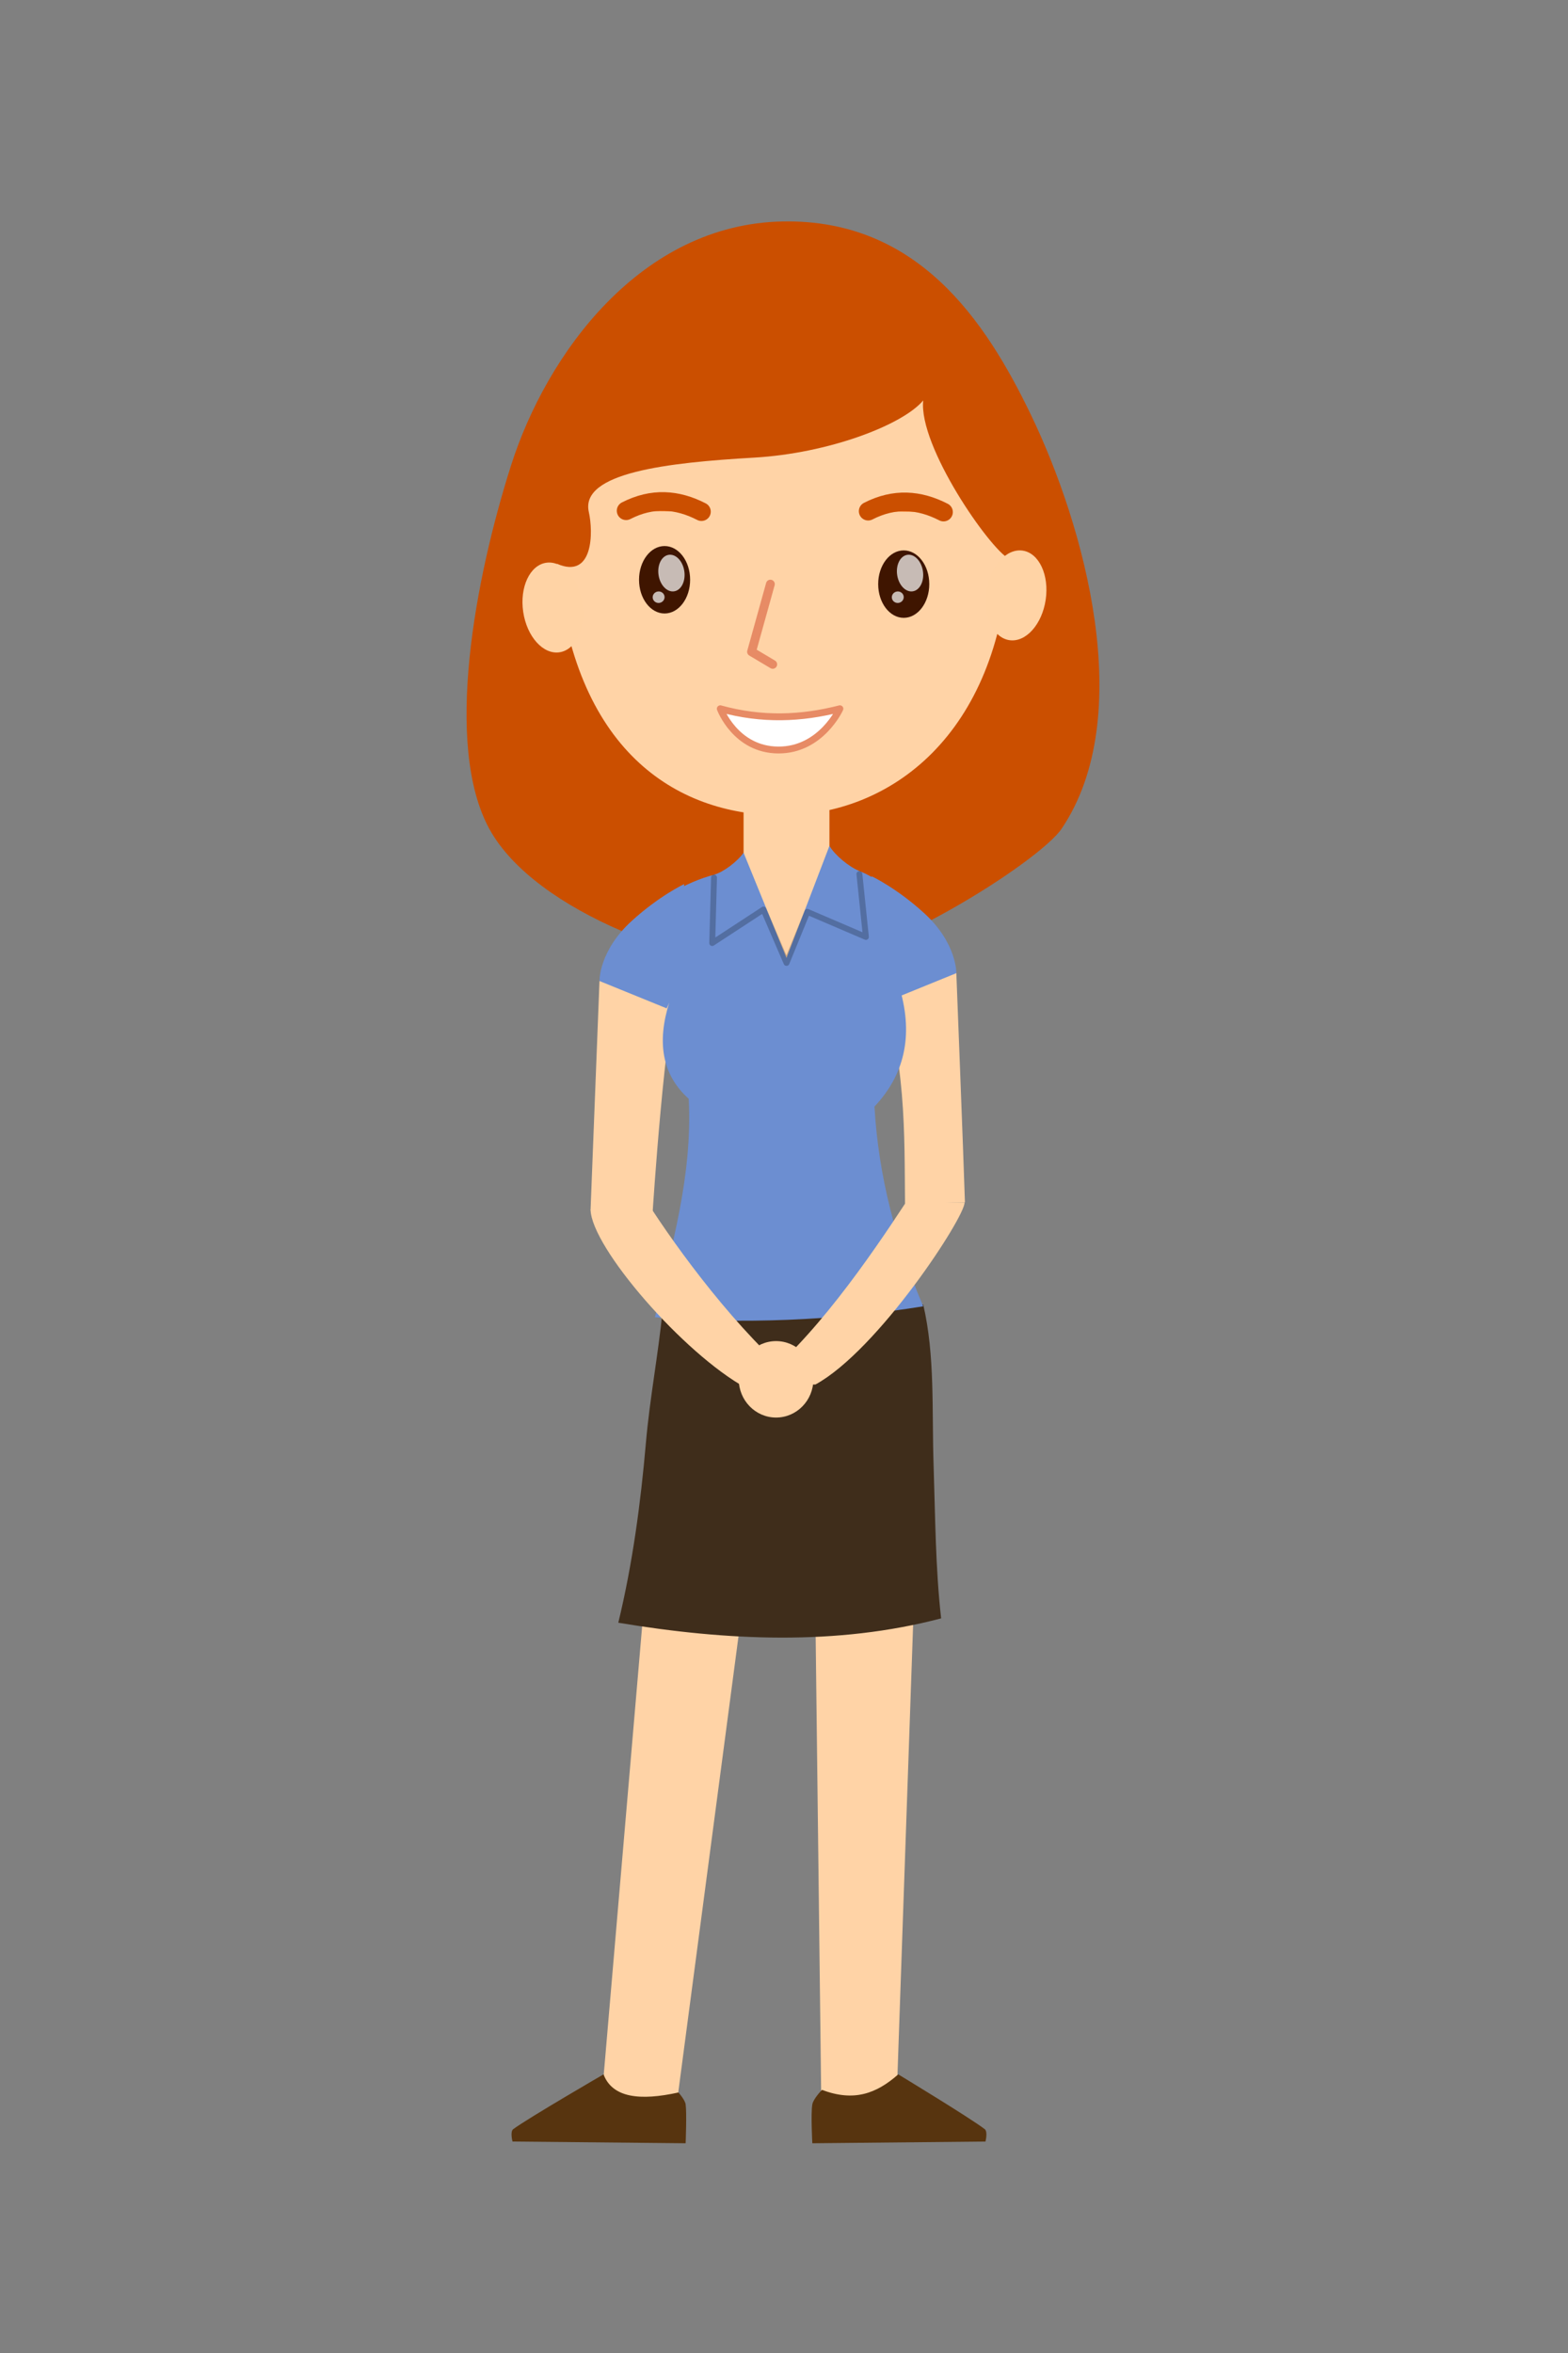<?xml version="1.0" encoding="UTF-8" standalone="no"?><!DOCTYPE svg PUBLIC "-//W3C//DTD SVG 1.1//EN" "http://www.w3.org/Graphics/SVG/1.1/DTD/svg11.dtd"><svg width="100%" height="100%" viewBox="0 0 800 1200" version="1.1" xmlns="http://www.w3.org/2000/svg" xmlns:xlink="http://www.w3.org/1999/xlink" xml:space="preserve" xmlns:serif="http://www.serif.com/" style="fill-rule:evenodd;clip-rule:evenodd;stroke-linecap:round;stroke-linejoin:round;stroke-miterlimit:1.5;"><rect x="0" y="0" width="800" height="1200" fill="#808080" stroke="none"/><g id="avatar_00-pose_01"><g id="leg-right"><path id="rute" d="M392.789,713.391l-55.203,-0.273l-30.734,358.688l38.389,1.391l47.548,-359.806Z" style="fill:#ffd3a6;"/><path id="latsch" d="M349.82,1073.2c-0.331,-2.339 -3.674,-6.061 -3.674,-6.061c-19.55,4.313 -33.697,2.761 -38.223,-9.239c0,0 -38.323,22.223 -46.063,27.933c-1.701,1.254 -0.38,6.327 -0.38,6.327l88.34,0.881c0,0 0.613,-15.524 0,-19.841Z" style="fill:#57340f;"/></g><g id="leg-right1" serif:id="leg-right"><path id="rute1" serif:id="rute" d="M414.69,713.391l55.202,-0.273l-12.472,358.688l-38.389,1.391l-4.341,-359.806Z" style="fill:#ffd3a6;"/><path id="latsch1" serif:id="latsch" d="M414.451,1073.2c0.525,-2.91 4.914,-7.385 4.914,-7.385c16.121,6.078 27.578,2.098 38.928,-7.915c0,0 36.702,22.223 44.119,27.933c1.674,1.289 0.38,6.327 0.38,6.327l-88.341,0.881c0,0 -0.819,-15.304 0,-19.841Z" style="fill:#57340f;"/></g><g id="head"><path id="hair" d="M260.719,237.413c18.178,-57.058 66.261,-123.178 138.732,-124.475c68.543,-1.227 103.175,50.232 126.381,98.291c27.516,56.986 54.502,154.036 15.792,211.436c-11.203,16.611 -96.097,71.134 -140.343,71.51c-46.373,0.394 -128.175,-28.629 -151.602,-71.422c-23.427,-42.794 -7.212,-128.048 11.04,-185.34Z" style="fill:#cb4f00;"/><rect id="neck" x="379.374" y="408.12" width="43.815" height="91.795" style="fill:#ffd3a6;"/><path id="skull" d="M300.422,261.155c-4.576,-20.121 40.072,-25.224 84.402,-27.778c37.868,-2.181 75.702,-16.621 86.199,-29.157c-2.423,23.327 33.759,75.498 43.751,80.749c-5.434,89.161 -59.914,131.158 -116.691,130.842c-53.453,-0.297 -105.795,-33.262 -113.956,-128.299c18.711,8.137 18.584,-16.295 16.295,-26.357Z" style="fill:#ffd3a6;"/><path id="ear-left" d="M521.794,280.809c8.342,1.241 13.594,12.48 11.719,25.083c-1.874,12.603 -10.169,21.828 -18.512,20.587c-8.343,-1.241 -13.594,-12.481 -11.72,-25.084c1.875,-12.603 10.17,-21.827 18.513,-20.586Z" style="fill:#ffd3a5;"/><path id="ear-right" d="M278.664,286.995c-8.343,1.241 -13.594,12.481 -11.72,25.083c1.875,12.603 10.17,21.828 18.513,20.587c8.343,-1.241 13.594,-12.48 11.72,-25.083c-1.875,-12.603 -10.17,-21.828 -18.513,-20.587Z" style="fill:#ffd3a5;"/><path id="eye-brow-right" d="M319.443,260.477c13.367,-6.869 26.116,-5.891 38.443,0.461" style="fill:#ff6300;stroke:#cb4f00;stroke-width:9.5px;"/><path id="eye-brow-left" d="M442.94,260.695c13.367,-6.87 26.117,-5.891 38.444,0.46" style="fill:#ff6300;stroke:#cb4f00;stroke-width:9.5px;"/><path id="nose" d="M393.05,297.893l-9.605,34.5l10.8,6.422" style="fill:none;stroke:#e78b65;stroke-width:4.5px;"/><path id="mouth" d="M428.524,361.453c-19.568,5.032 -39.733,5.91 -61.031,0c0,0 7.76,20.93 29.59,21.046c21.831,0.116 31.441,-21.046 31.441,-21.046Z" style="fill:#fff;stroke:#e78b65;stroke-width:3.5px;"/><g id="eye-right"><ellipse id="eye-right1" serif:id="eye-right" cx="339.07" cy="295.675" rx="13.035" ry="17.197" style="fill:#3f1500;"/><path d="M341.203,282.953c3.628,-0.53 7.184,3.211 7.935,8.35c0.752,5.138 -1.584,9.741 -5.212,10.272c-3.628,0.53 -7.183,-3.211 -7.935,-8.35c-0.751,-5.138 1.584,-9.741 5.212,-10.272Z" style="fill:#fff;fill-opacity:0.71;"/><path d="M335.608,301.664c1.66,-0.243 3.198,0.86 3.432,2.462c0.235,1.601 -0.923,3.099 -2.584,3.342c-1.66,0.242 -3.198,-0.861 -3.432,-2.463c-0.234,-1.601 0.924,-3.099 2.584,-3.341Z" style="fill:#fff;fill-opacity:0.71;"/></g><g id="eye-left"><ellipse id="eye-left1" serif:id="eye-left" cx="461.085" cy="297.893" rx="13.035" ry="17.197" style="fill:#3f1500;"/><path d="M457.622,301.664c1.66,-0.243 3.198,0.86 3.432,2.462c0.235,1.601 -0.923,3.099 -2.583,3.342c-1.661,0.242 -3.199,-0.861 -3.433,-2.463c-0.234,-1.601 0.924,-3.099 2.584,-3.341Z" style="fill:#fff;fill-opacity:0.71;"/><path d="M462.947,282.953c3.629,-0.53 7.184,3.211 7.935,8.35c0.752,5.138 -1.584,9.741 -5.212,10.272c-3.628,0.53 -7.183,-3.211 -7.935,-8.35c-0.751,-5.138 1.584,-9.741 5.212,-10.272Z" style="fill:#fff;fill-opacity:0.71;"/></g></g><path d="M471.023,665.271l-132.984,3.106c-2.17,22.361 -6.49,44.381 -8.515,67.652c-2.644,30.368 -6.729,61.223 -14.063,91.539c55.469,9.221 111.463,11.774 164.709,-2.218c-2.912,-25.716 -2.988,-52.136 -3.851,-78.305c-0.923,-28.021 0.804,-55.644 -5.296,-81.774Z" style="fill:#3f2d1b;"/><g id="arm-left"><path d="M447.357,497.047l-2.646,-48.72l43.214,47.972c0,0 3.648,92.945 4.387,116.898l-30.568,0.737c-0.35,-34.764 0.869,-74.942 -14.387,-116.887Z" style="fill:#ffd3a6;"/><path d="M447.357,497.047l-2.646,-50.174c0,0 12.695,5.949 26.775,18.797c16.83,15.358 16.439,30.629 16.439,30.629l-34.269,13.953l-6.299,-13.205Z" style="fill:#6c8ed1;"/><ellipse cx="395.955" cy="703.437" rx="19.033" ry="19.493" style="fill:#ffd3a6;"/></g><g id="arm-left1" serif:id="arm-left"><path d="M346.428,501.047l2.646,-48.72l-43.214,47.972l-4.559,116.912l31.695,0.757c0,0 6.195,-97.024 13.432,-116.921Z" style="fill:#ffd3a6;"/><path d="M346.428,501.047l2.646,-50.174c0,0 -12.695,5.949 -26.775,18.797c-16.83,15.358 -16.439,30.629 -16.439,30.629l34.269,13.953l6.299,-13.205Z" style="fill:#6c8ed1;"/></g><g id="dress"><path d="M423.189,431.373l-21.908,57.187l-21.907,-53.686c-3.16,4.504 -10.241,9.897 -15.038,11.194c-7.353,1.988 -14.277,5.002 -20.883,8.782l-2.009,56.48c-6.249,19.934 -3.888,36.637 9.937,49.042c2.052,39.493 -8.927,75.869 -17.216,111.405c43.729,3.629 91.911,1.699 136.858,-5.574c-13.838,-32.518 -22.844,-66.289 -24.864,-101.868c15.026,-15.931 19.943,-35.64 13.051,-59.763l-5.143,-51.231c-5.286,-3.784 -10.444,-7.103 -15.864,-9.26c-4.858,-1.933 -12.286,-7.931 -15.014,-12.708Z" style="fill:#6c8ed1;"/><path d="M364.299,447.562l-0.928,33.386l26.156,-17.099l11.754,27.229l10.639,-26.047l29.87,12.797l-3.322,-32.074" style="fill:none;stroke:#000;stroke-opacity:0.23;stroke-width:3px;"/></g><path d="M412.434,708.658c-30.011,-22.659 -61.549,-63.994 -79.599,-91.496l-31.52,-0.205c0.442,19.207 47.365,73.392 79.424,90.945l31.695,0.756Z" style="fill:#ffd3a6;"/><path d="M384.36,706.832c30.011,-22.66 59.695,-66.002 77.745,-93.504l30.024,-0.082c0.221,7.403 -44.016,75.276 -76.074,92.83l-31.695,0.756Z" style="fill:#ffd3a6;"/></g></svg>